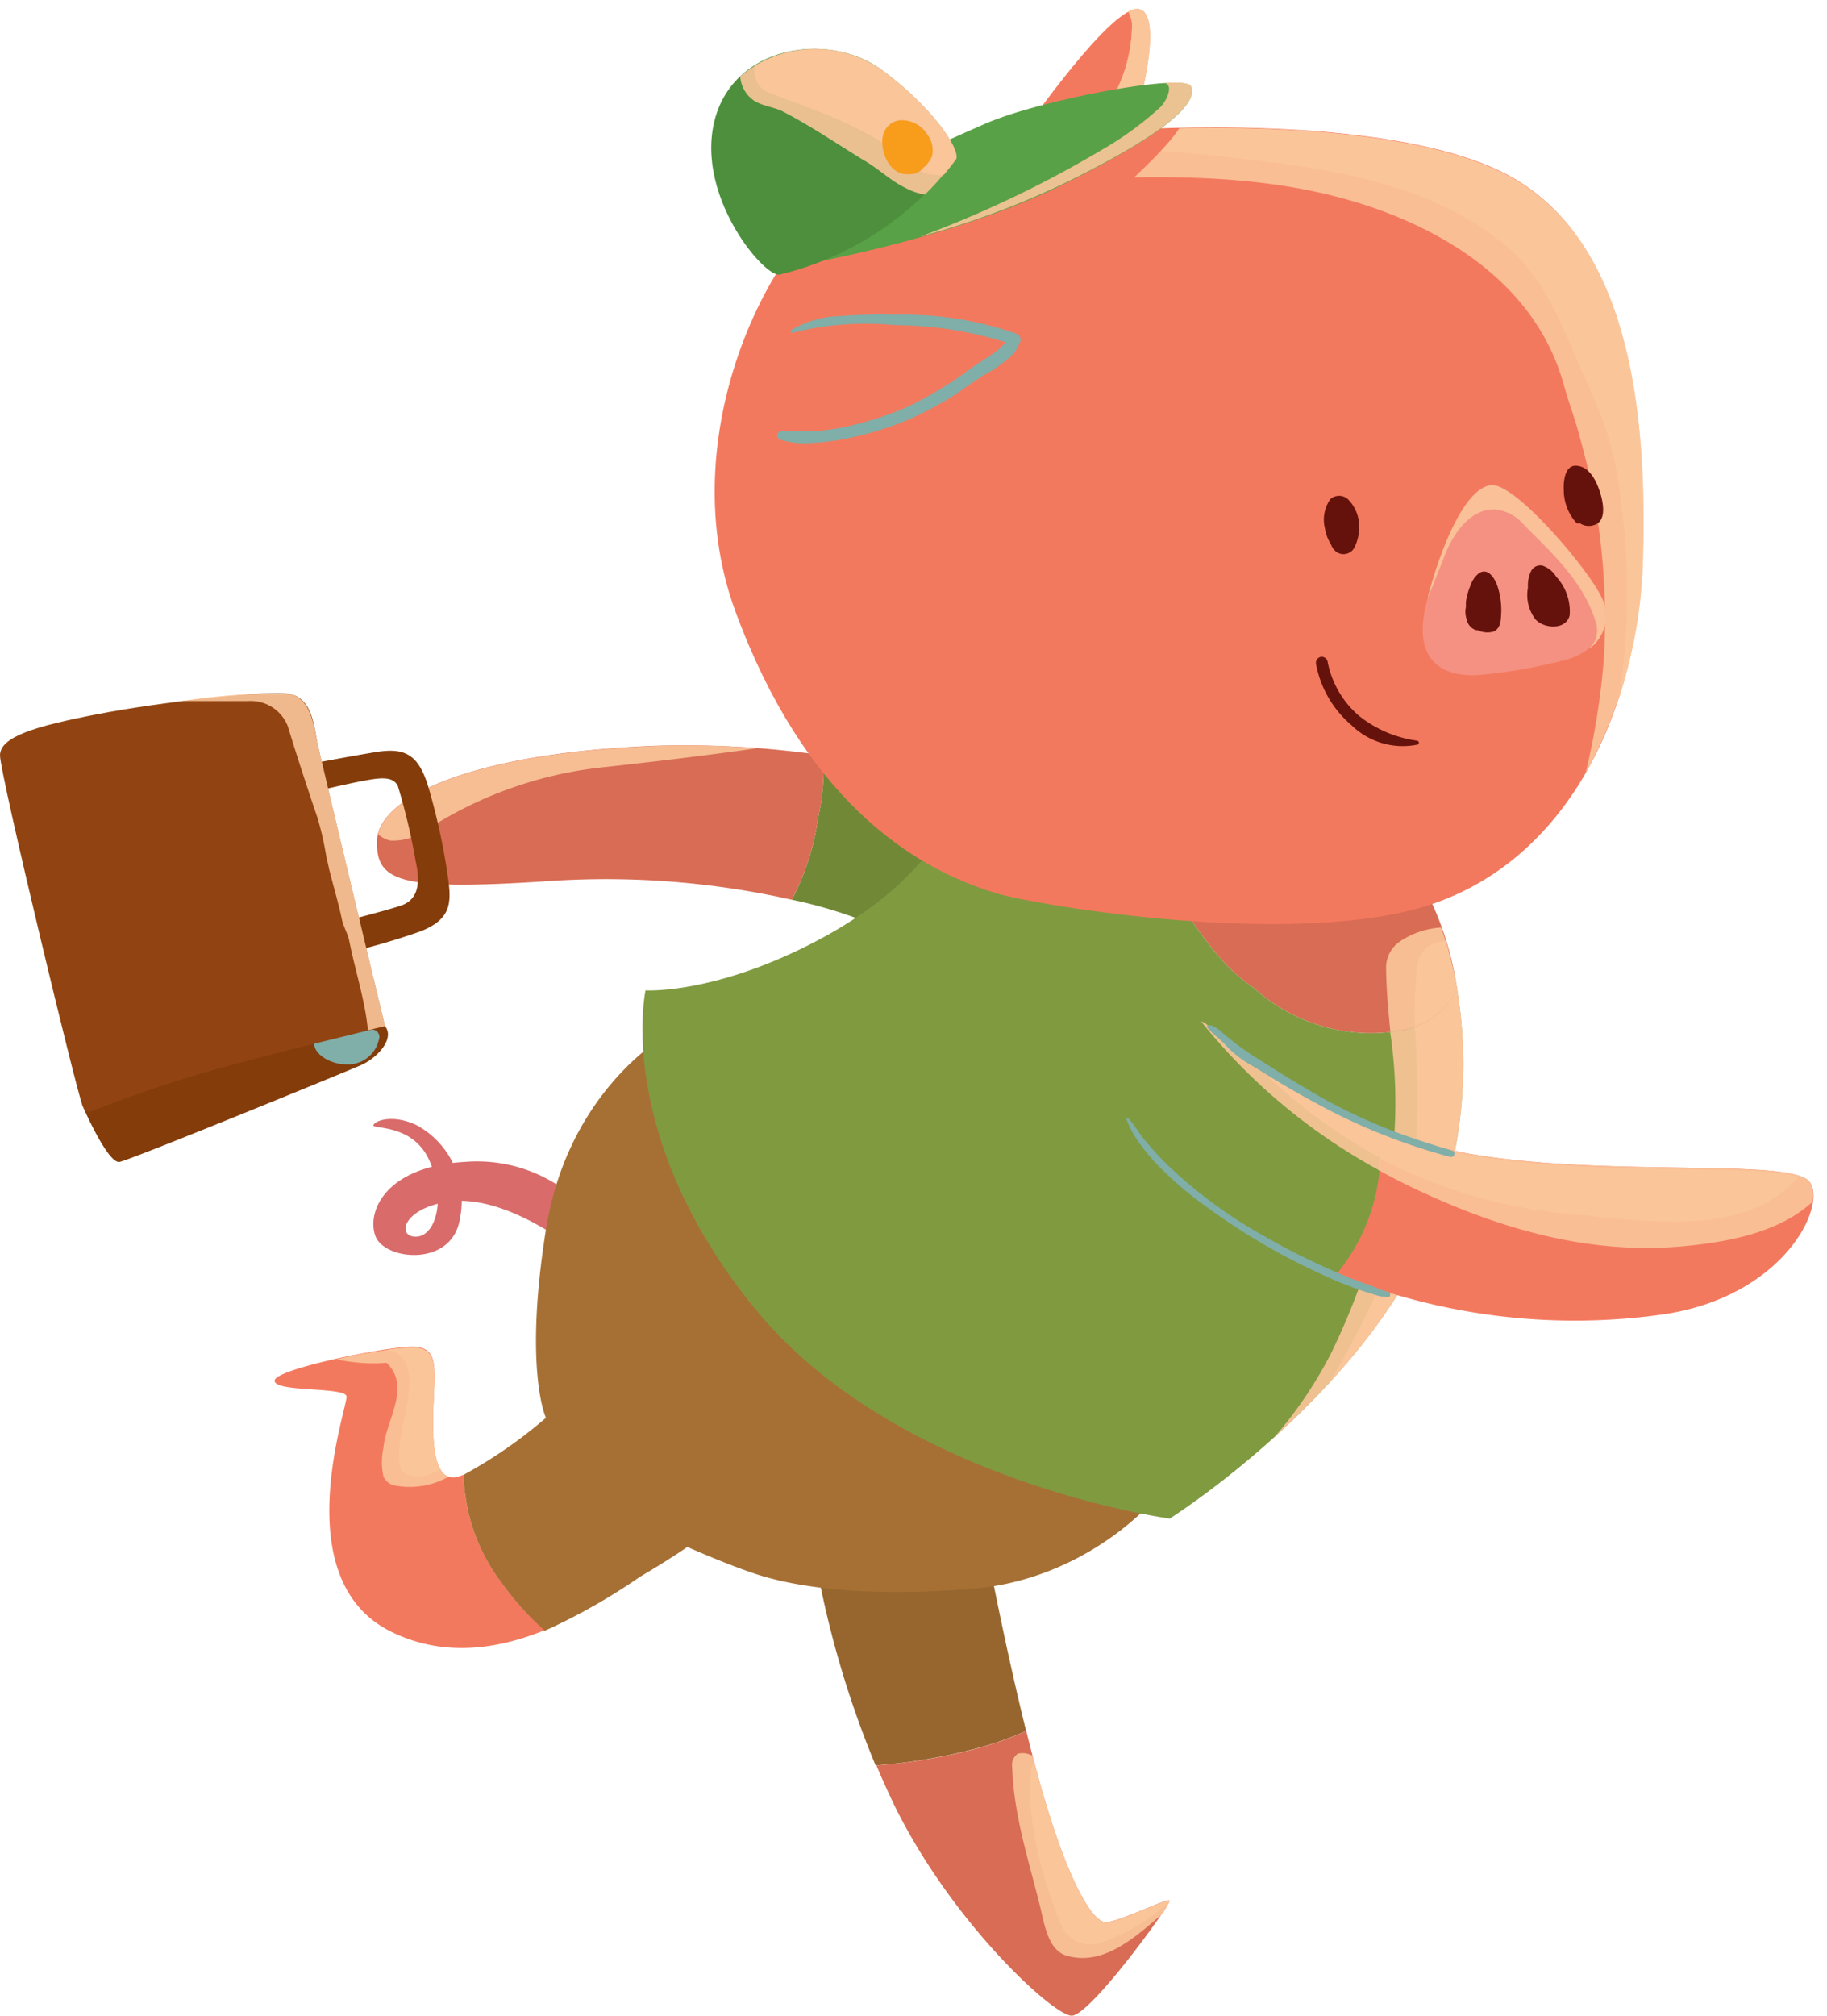 <svg xmlns="http://www.w3.org/2000/svg" viewBox="0 -0.6 115.36 127.2"><title>Depositphotos_126046586_03</title><g data-name="Layer 2"><g data-name="Layer 1" style="isolation:isolate"><path d="M64.79 108.63c-1.26-5.09-2.27-10.36-2.27-10.36l-11-.28a61.89 61.89 0 0 0 3.77 12.82 35.14 35.14 0 0 0 6.34-1.07 20.71 20.71 0 0 0 3.16-1.11z" fill="#97662f"/><path d="M73.85 119.33c-.19-.14-3.12 1.32-4 1.37s-2.46-2.69-4.11-8.5c-.32-1.13-.64-2.34-.94-3.57a20.71 20.71 0 0 1-3.12 1.11 35.14 35.14 0 0 1-6.34 1.07c.31.74.65 1.49 1 2.24 3.59 7.51 10.15 13.55 11.33 13.55s6.33-7.13 6.18-7.27z" fill="#d86c54"/><path d="M73.85 119.33c-.19-.14-3.12 1.32-4 1.37s-2.46-2.69-4.11-8.5c-.18-.63-.36-1.29-.54-2a1.28 1.28 0 0 0-.93-.14.88.88 0 0 0-.36.87c.1 3 1 5.72 1.74 8.69.31 1.23.51 2.91 1.79 3.22 2.26.59 4.2-1.14 6-2.71.27-.47.45-.78.41-.8z" style="mix-blend-mode:overlay" fill="#fbc69a" opacity=".9"/><path d="M65.14 110.85c-.41 3.42.61 6.8 1.84 10a2 2 0 0 0 2.71 1.07 11.61 11.61 0 0 0 4.17-2.55c-.19-.14-3.12 1.32-4 1.37s-2.46-2.69-4.11-8.5c-.14-.48-.27-1-.41-1.49-.12-.03-.2.02-.2.1z" style="mix-blend-mode:overlay" fill="#fbc69a" opacity=".9"/><path d="M52 47.07a15.12 15.12 0 0 1-.34 3.93A16 16 0 0 1 50 56.18a28.72 28.72 0 0 1 6.5 2.18 11.66 11.66 0 0 0 6 1.56l3.87-9.68A93.35 93.35 0 0 0 52 47.07z" fill="#718937"/><path d="M52 47.07a61 61 0 0 0-10.62-.61c-11.8.47-17.47 3.31-17.57 5.95s1.41 3.21 10.85 2.59A53.56 53.56 0 0 1 50 56.18 16 16 0 0 0 51.66 51a15.12 15.12 0 0 0 .34-3.93z" fill="#d86c54"/><path d="M27.07 51.68a25.4 25.4 0 0 1 10.73-3.83c3.4-.37 6.6-.75 10-1.23a54 54 0 0 0-6.4-.15c-11.28.45-17 3.06-17.52 5.59a1.83 1.83 0 0 0 .77.39 3.79 3.79 0 0 0 2.42-.77z" style="mix-blend-mode:overlay" fill="#fbc69a" opacity=".9"/><path d="M18.32 47.85s3.59-.7 5.48-1 2.7.26 3.31 2.43a40.54 40.54 0 0 1 1.18 5.53c.24 1.65.14 2.6-1.7 3.35a45.12 45.12 0 0 1-5.53 1.56l-.47-1.89s3.59-.9 4.72-1.28 1.23-1.46.94-2.79A39.63 39.63 0 0 0 25.12 49c-.33-.66-1.18-.52-2.41-.28s-4 .9-4 .9z" fill="#833c0a"/><path d="M5.62 67.9a12 12 0 0 1-.43 1.23s1.61 3.73 2.36 3.59 14.12-5.62 15.21-6.09 2.17-1.7 1.56-2.46-11.9.9-11.9.9z" fill="#833c0a"/><path d="M23.47 64.37h-.97c-.16-.34-.87-.13-1.12-.07a2.46 2.46 0 0 0-1.21.49.38.38 0 0 0-.35.39 1 1 0 0 0 .26.65 1.85 1.85 0 0 0 .52.41 2.72 2.72 0 0 0 1.32.33 2 2 0 0 0 2-1.55.47.47 0 0 0-.45-.65z" style="mix-blend-mode:multiply" fill="#80aea8"/><path d="M6.33 69.32c-.57.14-.8.52-1.13-.19S0 48.25 0 47.07s2.22-1.84 6.14-2.6S17 42.92 18.32 43.2 19.8 45 20 46.08s4.31 18.09 4.31 18.09-7.13 1.7-11.1 2.83-6.88 2.32-6.88 2.32z" fill="#914411"/><path d="M20 46.08c-.21-1-.41-2.6-1.69-2.88a35.48 35.48 0 0 0-6.79.44h4.15a2.51 2.51 0 0 1 2.5 1.58c.61 2 1.23 3.88 1.89 5.83a19.72 19.72 0 0 1 .56 2.5c.1.36.15.71.26 1.07.25 1 .51 1.84.71 2.81.1.46.36.87.46 1.33.4 2 1 3.76 1.18 5.65l1.08-.26S20.21 47.12 20 46.08z" style="mix-blend-mode:overlay" fill="#fbc69a" opacity=".9"/><path d="M36.83 75.5a9.4 9.4 0 0 0-7.46-2.78c-5 .28-6.23 3.11-5.67 4.67s4.86 2 5.34-1.09a5.45 5.45 0 0 0-2.74-5.9c-1.51-.71-2.62-.28-2.72 0s2.54-.13 3.57 2.32.33 4.72-.9 4.72-.8-1.84 2.17-2.22 6.52 2 7.37 2.69 1.04-2.41 1.04-2.41z" fill="#d96b6b"/><path d="M31.69 99.3a11.78 11.78 0 0 1-2.42-6.84 2.66 2.66 0 0 1-.42.14c-1.65.38-1.56-2.83-1.46-5s.14-3.07-1.13-3.21-8.88 1.37-8.92 2.13 4.45.38 4.54 1S18 99.07 24.7 102.37c3.39 1.67 6.84 1.06 9.7-.1a19 19 0 0 1-2.71-2.97z" fill="#f3795e"/><path d="M24.41 85.4c1.58 1.53-.05 3.63-.2 5.37a4.21 4.21 0 0 0 0 1.79 1 1 0 0 0 .61.56 5 5 0 0 0 3.5-.53c-1.1-.37-1-3.08-.94-4.94.09-2.12.14-3.07-1.13-3.21a25.48 25.48 0 0 0-5 .74 10.86 10.86 0 0 0 3.16.22z" style="mix-blend-mode:overlay" fill="#fbc69a" opacity=".9"/><path d="M27.39 87.64c.09-2.12.14-3.07-1.13-3.21a9.7 9.7 0 0 0-1.88.16 1.46 1.46 0 0 1 1.32 1c.56 2-.72 4.09-.46 6.23.1.82 1.07.82 1.74.66a5.15 5.15 0 0 0 .86-.35c-.59-.89-.52-2.97-.45-4.49z" style="mix-blend-mode:overlay" fill="#fbc69a" opacity=".9"/><path d="M73.38 93.16C73 93 42.12 64.69 42.12 64.69S35.88 68.14 34.47 77s0 11.87 0 11.87a29.39 29.39 0 0 1-5.2 3.6 11.78 11.78 0 0 0 2.42 6.84 19 19 0 0 0 2.71 3 38.62 38.62 0 0 0 6-3.4c2-1.18 3-1.89 3-1.89s2.45 1.09 4.3 1.7 6 1.56 13.69.94 12.37-6.35 11.99-6.5z" fill="#a67035"/><path d="M88.79 53.5c-.11-.07-8.2-.43-15.88-.76a21.85 21.85 0 0 0 4.44 7.46 11.88 11.88 0 0 0 1.84 1.56 11 11 0 0 0 9.16 2.69A4.66 4.66 0 0 0 92 61.8a19.81 19.81 0 0 0-3.21-8.3z" fill="#d86c54"/><path d="M88.35 64.45a11 11 0 0 1-9.16-2.69 11.88 11.88 0 0 1-1.84-1.56 21.85 21.85 0 0 1-4.44-7.46l-13.66-.57s-1.6 3.47-7.92 6.73-10.57 3-10.57 3-2 9.21 6.94 20.12 26.16 13.21 26.16 13.21S88.51 86 91.49 73.7A29 29 0 0 0 92 61.8a4.66 4.66 0 0 1-3.65 2.65z" fill="#809a40"/><path d="M88.44 58.78a2 2 0 0 0-.92 1.58c0 1.41.14 2.79.27 4.17l.57-.09A4.66 4.66 0 0 0 92 61.8a25.1 25.1 0 0 0-1-3.87 5.28 5.28 0 0 0-2.56.85z" style="mix-blend-mode:overlay" fill="#fbc69a" opacity=".9"/><path d="M88.35 64.45l-.57.09a30.29 30.29 0 0 1-.06 9.27 44.13 44.13 0 0 1-3.68 11 26.64 26.64 0 0 1-3.58 5.29c4.3-3.89 9.4-9.69 11-16.38A29 29 0 0 0 92 61.8a4.66 4.66 0 0 1-3.65 2.65z" style="mix-blend-mode:overlay" fill="#fbc69a" opacity=".9"/><path d="M89.51 60.16a26.9 26.9 0 0 0-.18 4A4.41 4.41 0 0 0 92 61.8a25.58 25.58 0 0 0-.7-3 1.76 1.76 0 0 0-1.79 1.36z" style="mix-blend-mode:overlay" fill="#fbc69a" opacity=".9"/><path d="M89.33 64.19a58.83 58.83 0 0 1 0 8.74c-.69 5-2.9 9.47-5.4 13.74 3.28-3.56 6.38-8 7.58-13A29 29 0 0 0 92 61.8a4.41 4.41 0 0 1-2.67 2.39z" style="mix-blend-mode:overlay" fill="#fbc69a" opacity=".9"/><path d="M87.05 70.54a48.29 48.29 0 0 1-11-6.61c-4.39-1.51-5.24 5.48-5.2 5.76s3.76 5.67 11.15 9.12q1.18.55 2.37 1 .31-.37.6-.79a12 12 0 0 0 2.08-8.48z" fill="#809a40"/><path d="M114.28 74c-1.09-1.56-12.75-.28-21.49-1.79a27.77 27.77 0 0 1-5.74-1.7A12 12 0 0 1 85 79q-.29.41-.6.79a39.81 39.81 0 0 0 20.58 2.56c7.55-1.09 10.38-6.75 9.3-8.35z" fill="#f3795e"/><path d="M87.05 70.54a48.29 48.29 0 0 1-11-6.61l-.21-.07a37.26 37.26 0 0 0 11.28 9.41 12.52 12.52 0 0 0-.07-2.73z" style="mix-blend-mode:overlay" fill="#fbc69a" opacity=".9"/><path d="M114.28 74c-1.09-1.56-12.75-.28-21.49-1.79a27.77 27.77 0 0 1-5.74-1.7 12.52 12.52 0 0 1 0 2.73q.89.49 1.8.94c5.57 2.71 11.55 4.5 17.78 3.83 2.72-.28 5.78-.9 7.79-2.75a1.76 1.76 0 0 0-.14-1.26z" style="mix-blend-mode:overlay" fill="#fbc69a" opacity=".9"/><path d="M87.05 70.54a44.91 44.91 0 0 1-8.51-4.74 33.87 33.87 0 0 0 8.6 6.66 12.41 12.41 0 0 0-.09-1.92z" style="mix-blend-mode:overlay" fill="#fbc69a" opacity=".9"/><path d="M99.07 76c4.78.42 11.1 1.57 14.48-2.33-2.9-.89-13 0-20.76-1.37a27.77 27.77 0 0 1-5.74-1.7 12.41 12.41 0 0 1 .09 1.92c.39.2.79.39 1.19.57A31.63 31.63 0 0 0 99.07 76z" style="mix-blend-mode:overlay" fill="#fbc69a" opacity=".9"/><path d="M91.66 72c-1.38-.41-2.75-.85-4.09-1.38a37.62 37.62 0 0 1-3.95-1.86 83.25 83.25 0 0 1-3.88-2.35A19.09 19.09 0 0 1 78 65.23c-.25-.2-.5-.39-.74-.6a2.39 2.39 0 0 0-.76-.52 1.13 1.13 0 0 0-.22 0c-.07 0-.09.08-.05.13a4.46 4.46 0 0 0 .63.61 7.39 7.39 0 0 1 .73.72 7.41 7.41 0 0 0 1.68 1.2c1.27.81 2.58 1.58 3.91 2.29a37.85 37.85 0 0 0 8 3.24l.42.11a.2.2 0 0 0 .06-.41z" style="mix-blend-mode:multiply" fill="#80aea8"/><path d="M87.66 80.93a5.84 5.84 0 0 1-.89-.32c-.35-.14-.71-.25-1.06-.38q-1-.39-2-.84a43.76 43.76 0 0 1-3.91-2 29.6 29.6 0 0 1-6.36-4.75c-.4-.41-.77-.84-1.14-1.27s-.67-1-1.06-1.4a.07.07 0 0 0-.11.07 6.21 6.21 0 0 0 .87 1.57 11.87 11.87 0 0 0 1.24 1.46 22.37 22.37 0 0 0 3 2.53 41 41 0 0 0 7.28 4.25q1 .47 2.09.86a10 10 0 0 0 1.07.35 2.85 2.85 0 0 0 1 .19c.1-.01.17-.25-.02-.32z" style="mix-blend-mode:multiply" fill="#80aea8"/><path d="M62.94 55.78c-5.5-1.64-12.18-6.09-16.5-17.78s2.9-25.22 8.78-27.34 9-2.55 9.28-2.83S70.38-.6 72 0s-.5 7.58-.5 7.58 15.58-1.06 23.23 2.62 9.21 13.81 9 23.94-4.68 19.27-13.1 22.24-25.08.17-27.69-.6z" fill="#f3795e"/><path d="M94.74 10.24C89.16 7.55 79.35 7.39 74.46 7.5a4.3 4.3 0 0 1-.29.42A13.51 13.51 0 0 1 73.22 9c-.51.55-1.06 1.07-1.6 1.59 5.17-.07 10.32.23 15.32 2 5.31 1.89 10.22 5.37 11.8 11.09.31 1.12.71 2.15 1 3.27a42.14 42.14 0 0 1 1.53 14 46 46 0 0 1-1.16 7.27 29.51 29.51 0 0 0 3.64-14.09c.25-10.13-1.36-20.21-9.01-23.89z" style="mix-blend-mode:overlay" fill="#fbc69a" opacity=".9"/><path d="M72 0a1 1 0 0 0-.76.13 2 2 0 0 1 .24.78 9.61 9.61 0 0 1-.89 4 16.59 16.59 0 0 1-1.19 2.72l.44-.29a8.85 8.85 0 0 1 2.06-1.19C72.43 4.09 73.16.49 72 0z" style="mix-blend-mode:overlay" fill="#fbc69a" opacity=".9"/><path d="M94.74 10.24C89.16 7.55 79.35 7.39 74.46 7.5a4.3 4.3 0 0 1-.29.42c-.27.36-.56.69-.87 1q1.38.08 2.77.23c6.8.77 13.95 1.38 19.31 6C98 17.55 99 21 100.5 24.19a21 21 0 0 1 1.84 6.8 42.65 42.65 0 0 1-.13 12.54 32.29 32.29 0 0 0 1.54-9.35c.25-10.18-1.36-20.26-9.01-23.94z" style="mix-blend-mode:overlay" fill="#fbc69a" opacity=".9"/><path d="M72 0a1 1 0 0 0-.76.13 2 2 0 0 1 .24.78 9.61 9.61 0 0 1-.89 4 16.59 16.59 0 0 1-1.19 2.72l.44-.29a8.85 8.85 0 0 1 2.06-1.19C72.43 4.09 73.16.49 72 0z" style="mix-blend-mode:overlay" fill="#fbc69a" opacity=".9"/><path d="M93.36 42c-2.31.14-4.11-.94-3.35-4.3s2.74-8.22 4.53-7.65 5.9 5.48 6.61 7.08S101 40.37 99 41a33.67 33.67 0 0 1-5.64 1z" fill="#f59182"/><path d="M101.15 37.16c-.71-1.61-4.82-6.52-6.61-7.08s-3.56 3.77-4.4 7.07c.35-.8.65-1.62 1-2.48.51-1.43 1.63-3.22 3.32-3.12a2.81 2.81 0 0 1 1.79 1c1.84 1.84 3.73 3.58 4.5 6.08a1.69 1.69 0 0 1-.05 1.23 4.78 4.78 0 0 1-.33.46 2.55 2.55 0 0 0 .78-3.16z" style="mix-blend-mode:overlay" fill="#fbc69a" opacity=".9"/><path d="M85.2 31a.83.83 0 0 0-1.2-.1 2.25 2.25 0 0 0-.34 1.85 2.54 2.54 0 0 0 .38 1 1 1 0 0 0 .39.51.78.78 0 0 0 1.12-.37 2.89 2.89 0 0 0 .27-1.3A2.42 2.42 0 0 0 85.2 31z" fill="#66120c"/><path d="M94.55 36.38c-.16-.47-.59-1.2-1.18-.8a1.75 1.75 0 0 0-.54.81 4.06 4.06 0 0 0-.27 1v.31a1.49 1.49 0 0 0 .06.82.85.85 0 0 0 .57.64.14.14 0 0 0 .1 0 1.41 1.41 0 0 0 1 .1c.42-.17.47-.62.49-1a4.84 4.84 0 0 0-.23-1.88z" fill="#66120c"/><path d="M98.26 35.79a1.64 1.64 0 0 0-.87-.7.66.66 0 0 0-.73.38 2.05 2.05 0 0 0-.18 1 2.53 2.53 0 0 0 .46 2c.53.61 1.93.71 2.17-.23a3.21 3.21 0 0 0-.85-2.45z" fill="#66120c"/><path d="M101 30.38c-.22-.66-.64-1.51-1.43-1.59s-.86 1.05-.83 1.57a3.07 3.07 0 0 0 .81 2.05.17.17 0 0 0 .19 0 1 1 0 0 0 .86.14c.92-.22.61-1.55.4-2.17z" fill="#66120c"/><path d="M89.47 46.14a7.52 7.52 0 0 1-3.65-1.56 6 6 0 0 1-2-3.46.38.38 0 0 0-.46-.26.39.39 0 0 0-.26.46 6.65 6.65 0 0 0 2.22 3.83 4.64 4.64 0 0 0 4.13 1.25.13.13 0 0 0 .02-.26z" fill="#66120c"/><path d="M64.18 20.46a21.6 21.6 0 0 0-7.69-1.2 31.72 31.72 0 0 0-3.37.08 6.59 6.59 0 0 0-3.16.88c-.09.06 0 .22.08.18a18.81 18.81 0 0 1 6.46-.48 23.93 23.93 0 0 1 7 1.08 5 5 0 0 1-.91.79c-.48.34-1 .64-1.48 1A24.7 24.7 0 0 1 57.46 25a20.17 20.17 0 0 1-3.89 1.29 13.71 13.71 0 0 1-2 .31h-1c-.34 0-.7-.05-1 0h-.24a.28.28 0 0 0-.07.54 5 5 0 0 0 2 .21 14.19 14.19 0 0 0 2.08-.25 20.63 20.63 0 0 0 4-1.21 20.11 20.11 0 0 0 3.7-2.09c.52-.35 1-.7 1.56-1a8.28 8.28 0 0 0 1.43-1.11 3.19 3.19 0 0 0 .37-.69.38.38 0 0 0-.22-.54z" style="mix-blend-mode:multiply" fill="#80aea8"/><path d="M49.77 16.24c.19 0 10-1.59 17.28-5.16s8.56-5.38 8.15-6.23-9.48.82-13 2.36-4.9 2.23-4.9 2.23z" fill="#59a146"/><path d="M75.21 4.84c-.11-.22-.8-.27-1.82-.2h.13c.61.1.15 1.12-.26 1.53a21 21 0 0 1-3.73 2.71 70.56 70.56 0 0 1-11.42 5.45 53.36 53.36 0 0 0 8.94-3.29c7.28-3.54 8.57-5.35 8.16-6.2z" style="mix-blend-mode:overlay" fill="#fbc69a" opacity=".9"/><path d="M60.32 9.47c.39-.52-1.35-3.24-4.66-5.67S46.33 2.23 45.12 7s3.14 9.92 4.11 9.73a19.73 19.73 0 0 0 11.09-7.26z" fill="#4d8f3d"/><path d="M60.32 9.47c.39-.52-1.35-3.24-4.66-5.67a7.32 7.32 0 0 0-8.92.42 2 2 0 0 0 .93 1.57c.56.31 1.13.36 1.69.61 1.79.92 3.37 2 5.11 3.07 1 .56 1.74 1.33 2.71 1.79a3.79 3.79 0 0 0 1.22.42 18.24 18.24 0 0 0 1.92-2.21z" style="mix-blend-mode:overlay" fill="#fbc69a" opacity=".9"/><path d="M55.66 3.8a7.45 7.45 0 0 0-8-.26 1.52 1.52 0 0 0 .71 1.64c3.17 1.23 6.49 2.2 9.09 4.55a2.52 2.52 0 0 0 2.15.69q.38-.45.75-.95c.35-.52-1.36-3.24-4.7-5.67z" style="mix-blend-mode:overlay" fill="#fbc69a" opacity=".9"/><path d="M58.54 7.87A1.88 1.88 0 0 0 56.73 7a1.25 1.25 0 0 0-1 1.07c-.15.91.43 2.28 1.46 2.32a1 1 0 0 0 .28 0 1 1 0 0 0 .84-.42.89.89 0 0 0 .3-.31 1.28 1.28 0 0 0 .25-.46 1.66 1.66 0 0 0-.32-1.33z" fill="#f89c1c"/></g></g></svg>